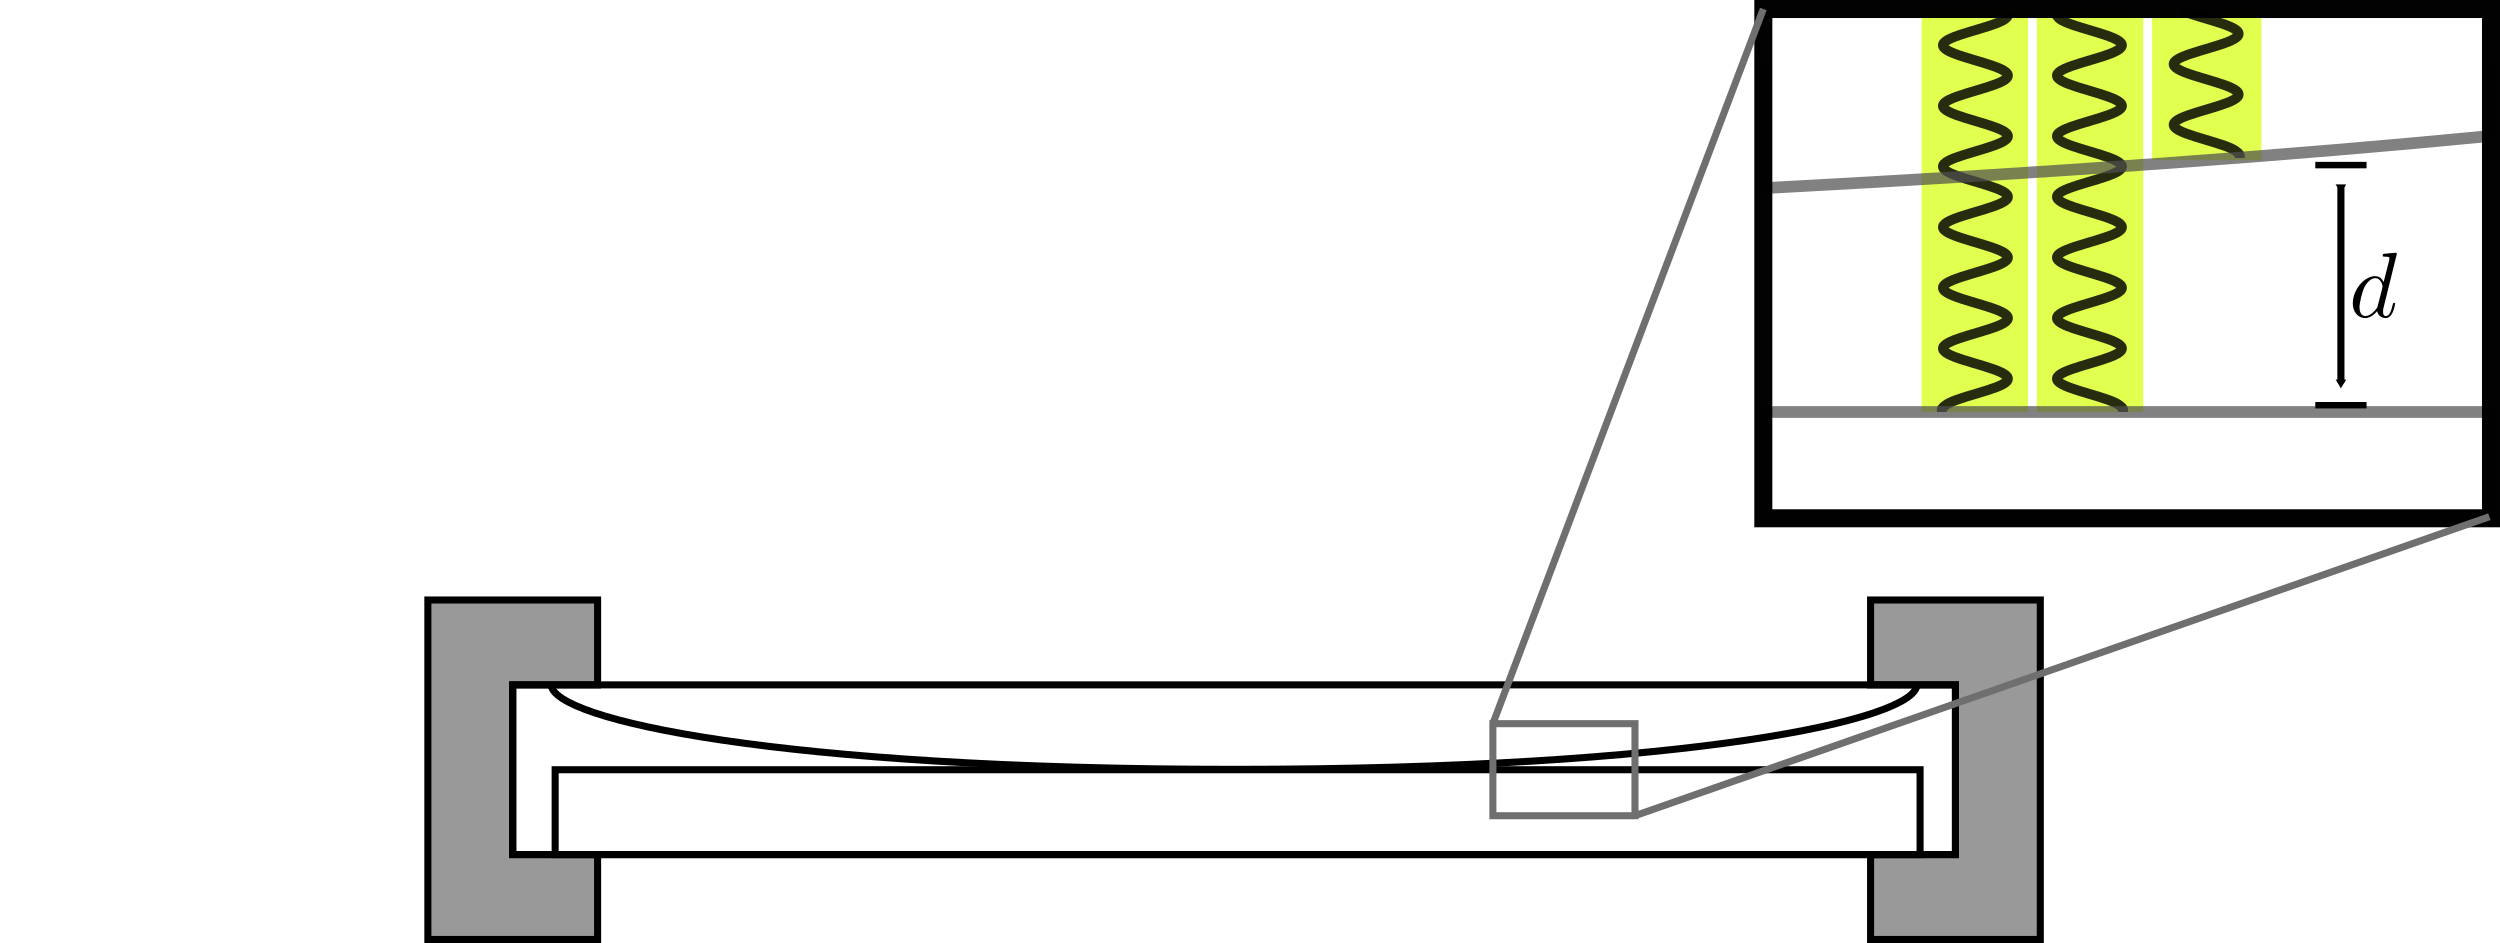 <?xml version="1.0" encoding="UTF-8" standalone="no"?>
<!-- Created with Inkscape (http://www.inkscape.org/) -->

<svg
   xmlns:dc="http://purl.org/dc/elements/1.1/"
   xmlns:cc="http://creativecommons.org/ns#"
   xmlns:rdf="http://www.w3.org/1999/02/22-rdf-syntax-ns#"
   xmlns:svg="http://www.w3.org/2000/svg"
   xmlns="http://www.w3.org/2000/svg"
   xmlns:sodipodi="http://sodipodi.sourceforge.net/DTD/sodipodi-0.dtd"
   xmlns:inkscape="http://www.inkscape.org/namespaces/inkscape"
   version="1.0"
   width="353.5"
   height="133.341"
   id="svg4827"
   sodipodi:docname="newtons-rings.svg"
   inkscape:version="0.92.1 r">
  <sodipodi:namedview
     pagecolor="#ffffff"
     bordercolor="#666666"
     borderopacity="1"
     objecttolerance="10"
     gridtolerance="10"
     guidetolerance="10"
     inkscape:pageopacity="0"
     inkscape:pageshadow="2"
     inkscape:window-width="1920"
     inkscape:window-height="1033"
     id="namedview9"
     showgrid="false"
     inkscape:object-paths="true"
     inkscape:zoom="1.4142136"
     inkscape:cx="312.77256"
     inkscape:cy="99.658559"
     inkscape:window-x="0"
     inkscape:window-y="0"
     inkscape:window-maximized="1"
     inkscape:current-layer="svg4827"
     inkscape:snap-object-midpoints="false"
     inkscape:snap-intersection-paths="true"
     fit-margin-top="0"
     fit-margin-left="60"
     fit-margin-right="0"
     fit-margin-bottom="0" />
  <defs
     id="defs4829">
    <marker
       inkscape:isstock="true"
       style="overflow:visible"
       id="TriangleOutM"
       refX="0"
       refY="0"
       orient="auto"
       inkscape:stockid="TriangleOutM">
      <path
         inkscape:connector-curvature="0"
         transform="scale(0.4)"
         style="fill:#000000;fill-opacity:1;fill-rule:evenodd;stroke:#000000;stroke-width:1pt;stroke-opacity:1"
         d="M 5.77,0 -2.88,5 V -5 Z"
         id="path4789" />
    </marker>
    <marker
       inkscape:isstock="true"
       style="overflow:visible"
       id="TriangleInM"
       refX="0"
       refY="0"
       orient="auto"
       inkscape:stockid="TriangleInM">
      <path
         inkscape:connector-curvature="0"
         transform="scale(-0.4)"
         style="fill:#000000;fill-opacity:1;fill-rule:evenodd;stroke:#000000;stroke-width:1pt;stroke-opacity:1"
         d="M 5.77,0 -2.88,5 V -5 Z"
         id="path4780" />
    </marker>
    <marker
       inkscape:isstock="true"
       style="overflow:visible"
       id="TriangleInS"
       refX="0"
       refY="0"
       orient="auto"
       inkscape:stockid="TriangleInS">
      <path
         inkscape:connector-curvature="0"
         transform="scale(-0.2)"
         style="fill:#000000;fill-opacity:1;fill-rule:evenodd;stroke:#000000;stroke-width:1pt;stroke-opacity:1"
         d="M 5.77,0 -2.88,5 V -5 Z"
         id="path4783" />
    </marker>
    <marker
       inkscape:isstock="true"
       style="overflow:visible"
       id="Arrow2Lstart"
       refX="0"
       refY="0"
       orient="auto"
       inkscape:stockid="Arrow2Lstart">
      <path
         inkscape:connector-curvature="0"
         transform="matrix(1.1,0,0,1.1,1.1,0)"
         d="M 8.719,4.034 -2.207,0.016 8.719,-4.002 c -1.745,2.372 -1.735,5.617 -6e-7,8.035 z"
         style="fill:#000000;fill-opacity:1;fill-rule:evenodd;stroke:#000000;stroke-width:0.625;stroke-linejoin:round;stroke-opacity:1"
         id="path4662" />
    </marker>
    <marker
       inkscape:isstock="true"
       style="overflow:visible"
       id="TriangleInL"
       refX="0"
       refY="0"
       orient="auto"
       inkscape:stockid="TriangleInL">
      <path
         inkscape:connector-curvature="0"
         transform="scale(-0.8)"
         style="fill:#000000;fill-opacity:1;fill-rule:evenodd;stroke:#000000;stroke-width:1pt;stroke-opacity:1"
         d="M 5.77,0 -2.88,5 V -5 Z"
         id="path4777" />
    </marker>
  </defs>
  <path
     inkscape:connector-curvature="0"
     style="opacity:1;fill:#999999;fill-opacity:1;stroke:#000000;stroke-width:1;stroke-linecap:round;stroke-linejoin:miter;stroke-miterlimit:4;stroke-dasharray:none;stroke-dashoffset:0;stroke-opacity:1"
     d="m 60.5,84.841 v 48 h 24 v -12 h -12 V 96.841 h 12 v -12 z"
     id="path4494" />
  <path
     inkscape:connector-curvature="0"
     style="opacity:1;fill:#999999;fill-opacity:1;stroke:#000000;stroke-width:1;stroke-linecap:round;stroke-linejoin:miter;stroke-miterlimit:4;stroke-dasharray:none;stroke-dashoffset:0;stroke-opacity:1"
     d="m 264.5,84.841 v 12 h 12 v 24 h -12 v 12 h 24 V 84.841 Z"
     id="rect4845" />
  <rect
     id="rect4849"
     style="opacity:1;fill:none;fill-opacity:0.753;stroke:#000000;stroke-width:1;stroke-linecap:round;stroke-linejoin:miter;stroke-miterlimit:4;stroke-dasharray:none;stroke-dashoffset:0;stroke-opacity:1"
     y="96.841"
     x="72.5"
     height="24"
     width="204" />
  <rect
     id="rect4855"
     style="opacity:1;fill:none;fill-opacity:0.753;stroke:#000000;stroke-width:1;stroke-linecap:round;stroke-linejoin:miter;stroke-miterlimit:4;stroke-dasharray:none;stroke-dashoffset:0;stroke-opacity:1"
     y="108.841"
     x="78.5"
     height="12"
     width="193" />
  <path
     inkscape:connector-curvature="0"
     id="path4857"
     style="fill:none;fill-rule:evenodd;stroke:#000000;stroke-width:1px;stroke-linecap:butt;stroke-linejoin:miter;stroke-opacity:1"
     d="m 77.937,96.771 c 0,5.05 32.631,12.016 96.563,12.016 64.106,0 96.563,-6.954 96.563,-12.016" />
  <g
     transform="translate(68,122.091)"
     id="g4601">
    <path
       sodipodi:nodetypes="cc"
       inkscape:connector-curvature="0"
       id="path4541"
       d="m 211.24,-120.817 v 56.979"
       style="fill:#ccff00;stroke:#dbff2b;stroke-width:15.054;stroke-linecap:butt;stroke-linejoin:miter;stroke-miterlimit:4;stroke-dasharray:none;stroke-opacity:0.826" />
  </g>
  <path
     sodipodi:nodetypes="ccccccccsccccccccccccccccccccccccccccsccccccsccccccsccccccccccsccc"
     inkscape:connector-curvature="0"
     style="fill:none;fill-opacity:1;stroke:#000000;stroke-width:1.4;stroke-linecap:butt;stroke-miterlimit:4;stroke-dasharray:none;stroke-opacity:0.826"
     d="m 274.556,58.253 c 6e-5,-0.609 0.111,-0.577 0.428,-0.866 0.318,-0.289 0.936,-0.577 1.737,-0.866 0.801,-0.289 1.78,-0.577 2.752,-0.866 0.972,-0.289 1.931,-0.577 2.695,-0.866 0.764,-0.289 1.329,-0.577 1.589,-0.866 0.259,-0.289 0.21,-0.577 -0.136,-0.866 -0.347,-0.289 -0.991,-0.577 -1.809,-0.866 -0.818,-0.289 -1.806,-0.577 -2.776,-0.866 -0.97,-0.289 -1.918,-0.577 -2.663,-0.866 -0.745,-0.289 -1.283,-0.577 -1.512,-0.866 -0.23,-0.289 -0.148,-0.577 0.227,-0.866 0.375,-0.289 1.044,-0.577 1.878,-0.866 0.834,-0.289 1.83,-0.577 2.798,-0.866 0.968,-0.289 1.903,-0.577 2.628,-0.866 0.725,-0.289 1.235,-0.577 1.434,-0.866 0.199,-0.289 0.086,-0.577 -0.318,-0.866 -0.404,-0.289 -1.097,-0.577 -1.946,-0.866 -0.85,-0.289 -1.852,-0.577 -2.817,-0.866 -0.965,-0.289 -1.886,-0.577 -2.59,-0.866 -0.704,-0.289 -1.185,-0.577 -1.355,-0.866 -0.169,-0.289 -0.023,-0.577 0.408,-0.866 0.432,-0.289 1.148,-0.577 2.012,-0.866 0.864,-0.289 1.872,-0.577 2.832,-0.866 0.96,-0.289 1.867,-0.577 2.549,-0.866 0.682,-0.289 1.135,-0.577 1.274,-0.866 0.139,-0.289 -0.039,-0.577 -0.498,-0.866 -0.459,-0.289 -1.198,-0.577 -2.076,-0.866 -0.878,-0.289 -1.89,-0.577 -2.845,-0.866 -0.955,-0.289 -1.847,-0.577 -2.506,-0.866 -0.66,-0.289 -1.083,-0.577 -1.192,-0.866 -0.108,-0.289 0.102,-0.577 0.587,-0.866 0.486,-0.289 1.247,-0.577 2.138,-0.866 0.891,-0.289 1.907,-0.577 2.855,-0.866 0.949,-0.289 1.824,-0.577 2.461,-0.866 0.637,-0.289 1.031,-0.577 1.108,-0.866 0.077,-0.289 -0.164,-0.577 -0.676,-0.866 -0.512,-0.289 -1.295,-0.577 -2.197,-0.866 -0.903,-0.289 -1.921,-0.577 -2.863,-0.866 -0.941,-0.289 -1.8,-0.577 -2.413,-0.866 -0.613,-0.289 -0.977,-0.577 -1.024,-0.866 -0.047,-0.289 0.226,-0.577 0.764,-0.866 0.538,-0.289 1.341,-0.577 2.255,-0.866 0.914,-0.289 1.934,-0.577 2.867,-0.866 0.933,-0.289 1.773,-0.577 2.363,-0.866 0.589,-0.289 0.922,-0.577 0.938,-0.866 0.016,-0.289 -0.288,-0.577 -0.852,-0.866 -0.564,-0.289 -1.386,-0.577 -2.31,-0.866 -0.924,-0.289 -1.944,-0.577 -2.868,-0.866 -0.924,-0.289 -1.746,-0.577 -2.31,-0.866 -0.564,-0.289 -0.867,-0.577 -0.852,-0.866 0.015,-0.289 0.35,-0.577 0.938,-0.866 0.589,-0.289 1.43,-0.577 2.363,-0.866 0.933,-0.289 1.953,-0.577 2.867,-0.866 0.914,-0.289 1.716,-0.577 2.255,-0.866 0.539,-0.289 0.81,-0.577 0.764,-0.866 -0.046,-0.289 -0.411,-0.577 -1.024,-0.866 -0.613,-0.289 -1.472,-0.577 -2.413,-0.866 -0.941,-0.289 -1.96,-0.577 -2.863,-0.866 -0.903,-0.289 -1.684,-0.577 -2.197,-0.866 -0.513,-0.289 -0.753,-0.577 -0.676,-0.866 0.077,-0.289 0.472,-0.577 1.108,-0.866 0.637,-0.289 1.513,-0.577 2.461,-0.866 0.948,-0.289 1.964,-0.577 2.855,-0.866 0.891,-0.289 1.651,-0.577 2.138,-0.866 0.486,-0.289 0.695,-0.577 0.587,-0.866"
     title="sin(x)"
     id="path4564" />
  <path
     sodipodi:nodetypes="cc"
     style="fill:#ccff00;stroke:#dbff2b;stroke-width:15.054;stroke-linecap:butt;stroke-linejoin:miter;stroke-miterlimit:4;stroke-dasharray:none;stroke-opacity:0.826"
     d="M 295.533,1.544 V 58.253"
     id="path4546"
     inkscape:connector-curvature="0" />
  <path
     sodipodi:nodetypes="ccccccccsccccccccccccccccccccccccccccsccccccsccccccsccccccccccsccc"
     inkscape:connector-curvature="0"
     style="fill:none;fill-opacity:1;stroke:#000000;stroke-width:1.4;stroke-linecap:butt;stroke-miterlimit:4;stroke-dasharray:none;stroke-opacity:0.826"
     d="m 300.217,58.253 c -6e-5,-0.609 -0.111,-0.577 -0.428,-0.866 -0.318,-0.289 -0.936,-0.577 -1.737,-0.866 -0.801,-0.289 -1.78,-0.577 -2.752,-0.866 -0.972,-0.289 -1.931,-0.577 -2.695,-0.866 -0.764,-0.289 -1.329,-0.577 -1.589,-0.866 -0.259,-0.289 -0.21,-0.577 0.136,-0.866 0.347,-0.289 0.991,-0.577 1.809,-0.866 0.818,-0.289 1.806,-0.577 2.776,-0.866 0.97,-0.289 1.918,-0.577 2.663,-0.866 0.745,-0.289 1.283,-0.577 1.512,-0.866 0.23,-0.289 0.148,-0.577 -0.227,-0.866 -0.375,-0.289 -1.044,-0.577 -1.878,-0.866 -0.834,-0.289 -1.83,-0.577 -2.798,-0.866 -0.968,-0.289 -1.903,-0.577 -2.628,-0.866 -0.725,-0.289 -1.235,-0.577 -1.434,-0.866 -0.199,-0.289 -0.086,-0.577 0.318,-0.866 0.404,-0.289 1.097,-0.577 1.946,-0.866 0.85,-0.289 1.852,-0.577 2.817,-0.866 0.965,-0.289 1.886,-0.577 2.59,-0.866 0.704,-0.289 1.185,-0.577 1.355,-0.866 0.169,-0.289 0.023,-0.577 -0.408,-0.866 -0.432,-0.289 -1.148,-0.577 -2.012,-0.866 -0.864,-0.289 -1.872,-0.577 -2.832,-0.866 -0.96,-0.289 -1.867,-0.577 -2.549,-0.866 -0.682,-0.289 -1.135,-0.577 -1.274,-0.866 -0.139,-0.289 0.039,-0.577 0.498,-0.866 0.459,-0.289 1.198,-0.577 2.076,-0.866 0.878,-0.289 1.89,-0.577 2.845,-0.866 0.955,-0.289 1.847,-0.577 2.506,-0.866 0.66,-0.289 1.083,-0.577 1.192,-0.866 0.108,-0.289 -0.102,-0.577 -0.587,-0.866 -0.486,-0.289 -1.247,-0.577 -2.138,-0.866 -0.891,-0.289 -1.907,-0.577 -2.855,-0.866 -0.949,-0.289 -1.824,-0.577 -2.461,-0.866 -0.637,-0.289 -1.031,-0.577 -1.108,-0.866 -0.077,-0.289 0.164,-0.577 0.676,-0.866 0.512,-0.289 1.295,-0.577 2.197,-0.866 0.903,-0.289 1.921,-0.577 2.863,-0.866 0.941,-0.289 1.8,-0.577 2.413,-0.866 0.613,-0.289 0.977,-0.577 1.024,-0.866 0.047,-0.289 -0.226,-0.577 -0.764,-0.866 -0.538,-0.289 -1.341,-0.577 -2.255,-0.866 -0.914,-0.289 -1.934,-0.577 -2.867,-0.866 -0.933,-0.289 -1.773,-0.577 -2.363,-0.866 -0.589,-0.289 -0.922,-0.577 -0.938,-0.866 -0.016,-0.289 0.288,-0.577 0.852,-0.866 0.564,-0.289 1.386,-0.577 2.31,-0.866 0.924,-0.289 1.944,-0.577 2.868,-0.866 0.924,-0.289 1.746,-0.577 2.31,-0.866 0.564,-0.289 0.867,-0.577 0.852,-0.866 -0.015,-0.289 -0.35,-0.577 -0.938,-0.866 -0.589,-0.289 -1.43,-0.577 -2.363,-0.866 -0.933,-0.289 -1.953,-0.577 -2.867,-0.866 -0.914,-0.289 -1.716,-0.577 -2.255,-0.866 -0.539,-0.289 -0.81,-0.577 -0.764,-0.866 0.046,-0.289 0.411,-0.577 1.024,-0.866 0.613,-0.289 1.472,-0.577 2.413,-0.866 0.941,-0.289 1.96,-0.577 2.863,-0.866 0.903,-0.289 1.684,-0.577 2.197,-0.866 0.513,-0.289 0.753,-0.577 0.676,-0.866 -0.077,-0.289 -0.472,-0.577 -1.108,-0.866 -0.637,-0.289 -1.513,-0.577 -2.461,-0.866 -0.948,-0.289 -1.964,-0.577 -2.855,-0.866 -0.891,-0.289 -1.651,-0.577 -2.138,-0.866 -0.486,-0.289 -0.695,-0.577 -0.587,-0.866"
     title="sin(x)"
     id="path4564-3" />
  <path
     sodipodi:nodetypes="cc"
     style="fill:#ccff00;stroke:#dbff2b;stroke-width:15.458;stroke-linecap:butt;stroke-linejoin:miter;stroke-miterlimit:4;stroke-dasharray:none;stroke-opacity:0.826"
     d="M 312.037,1.516 V 22.648"
     id="path4548"
     inkscape:connector-curvature="0" />
  <path
     sodipodi:nodetypes="ccccccccscccccccccccccccc"
     inkscape:connector-curvature="0"
     style="fill:none;fill-opacity:1;stroke:#000000;stroke-width:1.4;stroke-linecap:butt;stroke-miterlimit:4;stroke-dasharray:none;stroke-opacity:0.826"
     d="m 316.721,22.338 c -6e-5,-0.609 -0.111,-0.577 -0.428,-0.866 -0.318,-0.289 -0.936,-0.577 -1.737,-0.866 -0.801,-0.289 -1.78,-0.577 -2.752,-0.866 -0.972,-0.289 -1.931,-0.577 -2.695,-0.866 -0.764,-0.289 -1.329,-0.577 -1.589,-0.866 -0.259,-0.289 -0.21,-0.577 0.136,-0.866 0.347,-0.289 0.991,-0.577 1.809,-0.866 0.818,-0.289 1.806,-0.577 2.776,-0.866 0.97,-0.289 1.918,-0.577 2.663,-0.866 0.745,-0.289 1.283,-0.577 1.512,-0.866 0.23,-0.289 0.148,-0.577 -0.227,-0.866 -0.375,-0.289 -1.044,-0.577 -1.878,-0.866 -0.834,-0.289 -1.83,-0.577 -2.798,-0.866 -0.968,-0.289 -1.903,-0.577 -2.628,-0.866 -0.725,-0.289 -1.235,-0.577 -1.434,-0.866 -0.199,-0.289 -0.086,-0.577 0.318,-0.866 0.404,-0.289 1.097,-0.577 1.946,-0.866 0.85,-0.289 1.852,-0.577 2.817,-0.866 0.965,-0.289 1.886,-0.577 2.59,-0.866 0.704,-0.289 1.185,-0.577 1.355,-0.866 0.169,-0.289 0.023,-0.577 -0.408,-0.866 C 315.635,3.862 314.919,3.574 314.055,3.285 313.191,2.996 312.183,2.708 311.223,2.419 310.262,2.13 309.355,1.842 308.673,1.553"
     title="sin(x)"
     id="path4564-5" />
  <path
     sodipodi:nodetypes="ccccccccc"
     inkscape:connector-curvature="0"
     id="path4528"
     d="M 249.717,8.761 V 26.586 C 290.316,24.432 324.413,21.923 352,19.236 V 8.761 M 249.707,58.254 V 73.06 H 352 V 58.254 Z"
     style="fill:none;stroke:#505050;stroke-width:1.656;stroke-linecap:butt;stroke-linejoin:miter;stroke-miterlimit:4;stroke-dasharray:none;stroke-opacity:0.718" />
  <g
     transform="matrix(1,0,0,0.959,12.49,120.589)"
     id="g6838">
    <path
       style="fill:none;stroke:#000000;stroke-width:1.006px;stroke-linecap:butt;stroke-linejoin:miter;stroke-opacity:1;marker-start:url(#TriangleInM);marker-end:url(#TriangleOutM)"
       d="m 318.514,-98.124 v 28.775"
       id="path4642"
       inkscape:connector-curvature="0" />
    <path
       style="fill:none;stroke:#000000;stroke-width:0.944px;stroke-linecap:butt;stroke-linejoin:miter;stroke-opacity:1"
       d="m 314.891,-101.401 c 7.248,0 7.248,0 7.248,0"
       id="path5306"
       inkscape:connector-curvature="0" />
    <path
       style="fill:none;stroke:#000000;stroke-width:0.944px;stroke-linecap:butt;stroke-linejoin:miter;stroke-opacity:1"
       d="m 314.891,-66.002 c 7.248,0 7.248,0 7.248,0"
       id="path5306-6"
       inkscape:connector-curvature="0" />
  </g>
  <rect
     y="1.274"
     x="249.334"
     height="72.011"
     width="102.892"
     id="rect4583"
     style="fill:none;fill-opacity:1;stroke:#000000;stroke-width:2.549;stroke-linecap:square;stroke-miterlimit:4;stroke-dasharray:none;stroke-opacity:0.99" />
  <path
     inkscape:connector-curvature="0"
     d="M 231.185,115.341 352,73.06 M 211.094,102.324 249.334,1.274 M 211.094,102.324 h 20.091 v 13.017 h -20.091 z"
     style="fill:none;stroke:#6f6f6f;stroke-width:1px;stroke-linecap:butt;stroke-linejoin:miter;stroke-opacity:1"
     id="path4626" />
  <g
     id="g5709"
     transform="matrix(1.383,0,0,1.383,55.818,-230.797)">
    <g
       word-spacing="normal"
       letter-spacing="normal"
       font-size-adjust="none"
       font-stretch="normal"
       font-weight="normal"
       font-variant="normal"
       font-style="normal"
       stroke-miterlimit="10.433"
       xml:space="preserve"
       transform="matrix(0.19,0,0,-0.19,-33.335,265.125)"
       id="g5707"
       style="font-style:normal;font-variant:normal;font-weight:normal;font-stretch:normal;letter-spacing:normal;word-spacing:normal;text-anchor:start;fill:none;fill-opacity:1;fill-rule:evenodd;stroke:#000000;stroke-linecap:butt;stroke-linejoin:miter;stroke-miterlimit:10.433;stroke-dasharray:none;stroke-dashoffset:0;stroke-opacity:1"><path
         id="path5705"
         d="m 1252.8,380.47 v 0.01 0 0.01 0.01 0.01 0.01 0.02 0.02 0.02 0.02 0.02 0.02 0.03 0.02 0.02 0.03 l -0.1,0.02 v 0.03 0.02 0.03 0.02 0.01 l -0.1,0.01 v 0.01 0.01 0.01 0.01 0.01 l -0.1,0.01 v 0.01 0.01 0.01 0 0.01 l -0.1,0.01 v 0 0.01 0 l -0.1,0.01 v 0 0 0.01 h -0.1 v 0 0 c -0.8,0 -5.5,-0.45 -6.3,-0.55 -0.5,-0.04 -0.7,-0.29 -0.7,-0.95 0,-0.59 0.4,-0.59 1.2,-0.59 2.4,0 2.4,-0.35 2.4,-0.85 l -0.1,-1 -3,-11.81 c -0.9,1.84 -2.3,3.19 -4.6,3.19 l 0.1,-1.1 c 3.2,0 3.9,-4.07 3.9,-4.37 0,-0.31 -0.1,-0.61 -0.1,-0.86 l -2.5,-9.77 c -0.3,-0.89 -0.3,-0.98 -1,-1.84 -2.2,-2.73 -4.3,-3.53 -5.7,-3.53 -2.4,0 -3.1,2.73 -3.1,4.69 0,2.48 1.5,8.61 2.7,10.9 1.5,2.94 3.8,4.78 5.8,4.78 l -0.1,1.1 c -5.8,0 -12,-7.32 -12,-14.6 0,-4.68 2.8,-7.97 6.7,-7.97 0.9,0 3.4,0.21 6.4,3.74 0.4,-2.09 2.2,-3.74 4.6,-3.74 1.7,0 2.8,1.15 3.6,2.74 0.9,1.8 1.5,4.84 1.5,4.94 0,0.5 -0.4,0.5 -0.6,0.5 -0.5,0 -0.5,-0.21 -0.7,-0.91 -0.8,-3.23 -1.7,-6.17 -3.7,-6.17 -1.4,0 -1.5,1.3 -1.5,2.3 0,1.18 0,1.54 0.3,2.39 z"
         inkscape:connector-curvature="0"
         style="fill:#000000;stroke-width:0" /></g>  </g>
</svg>
